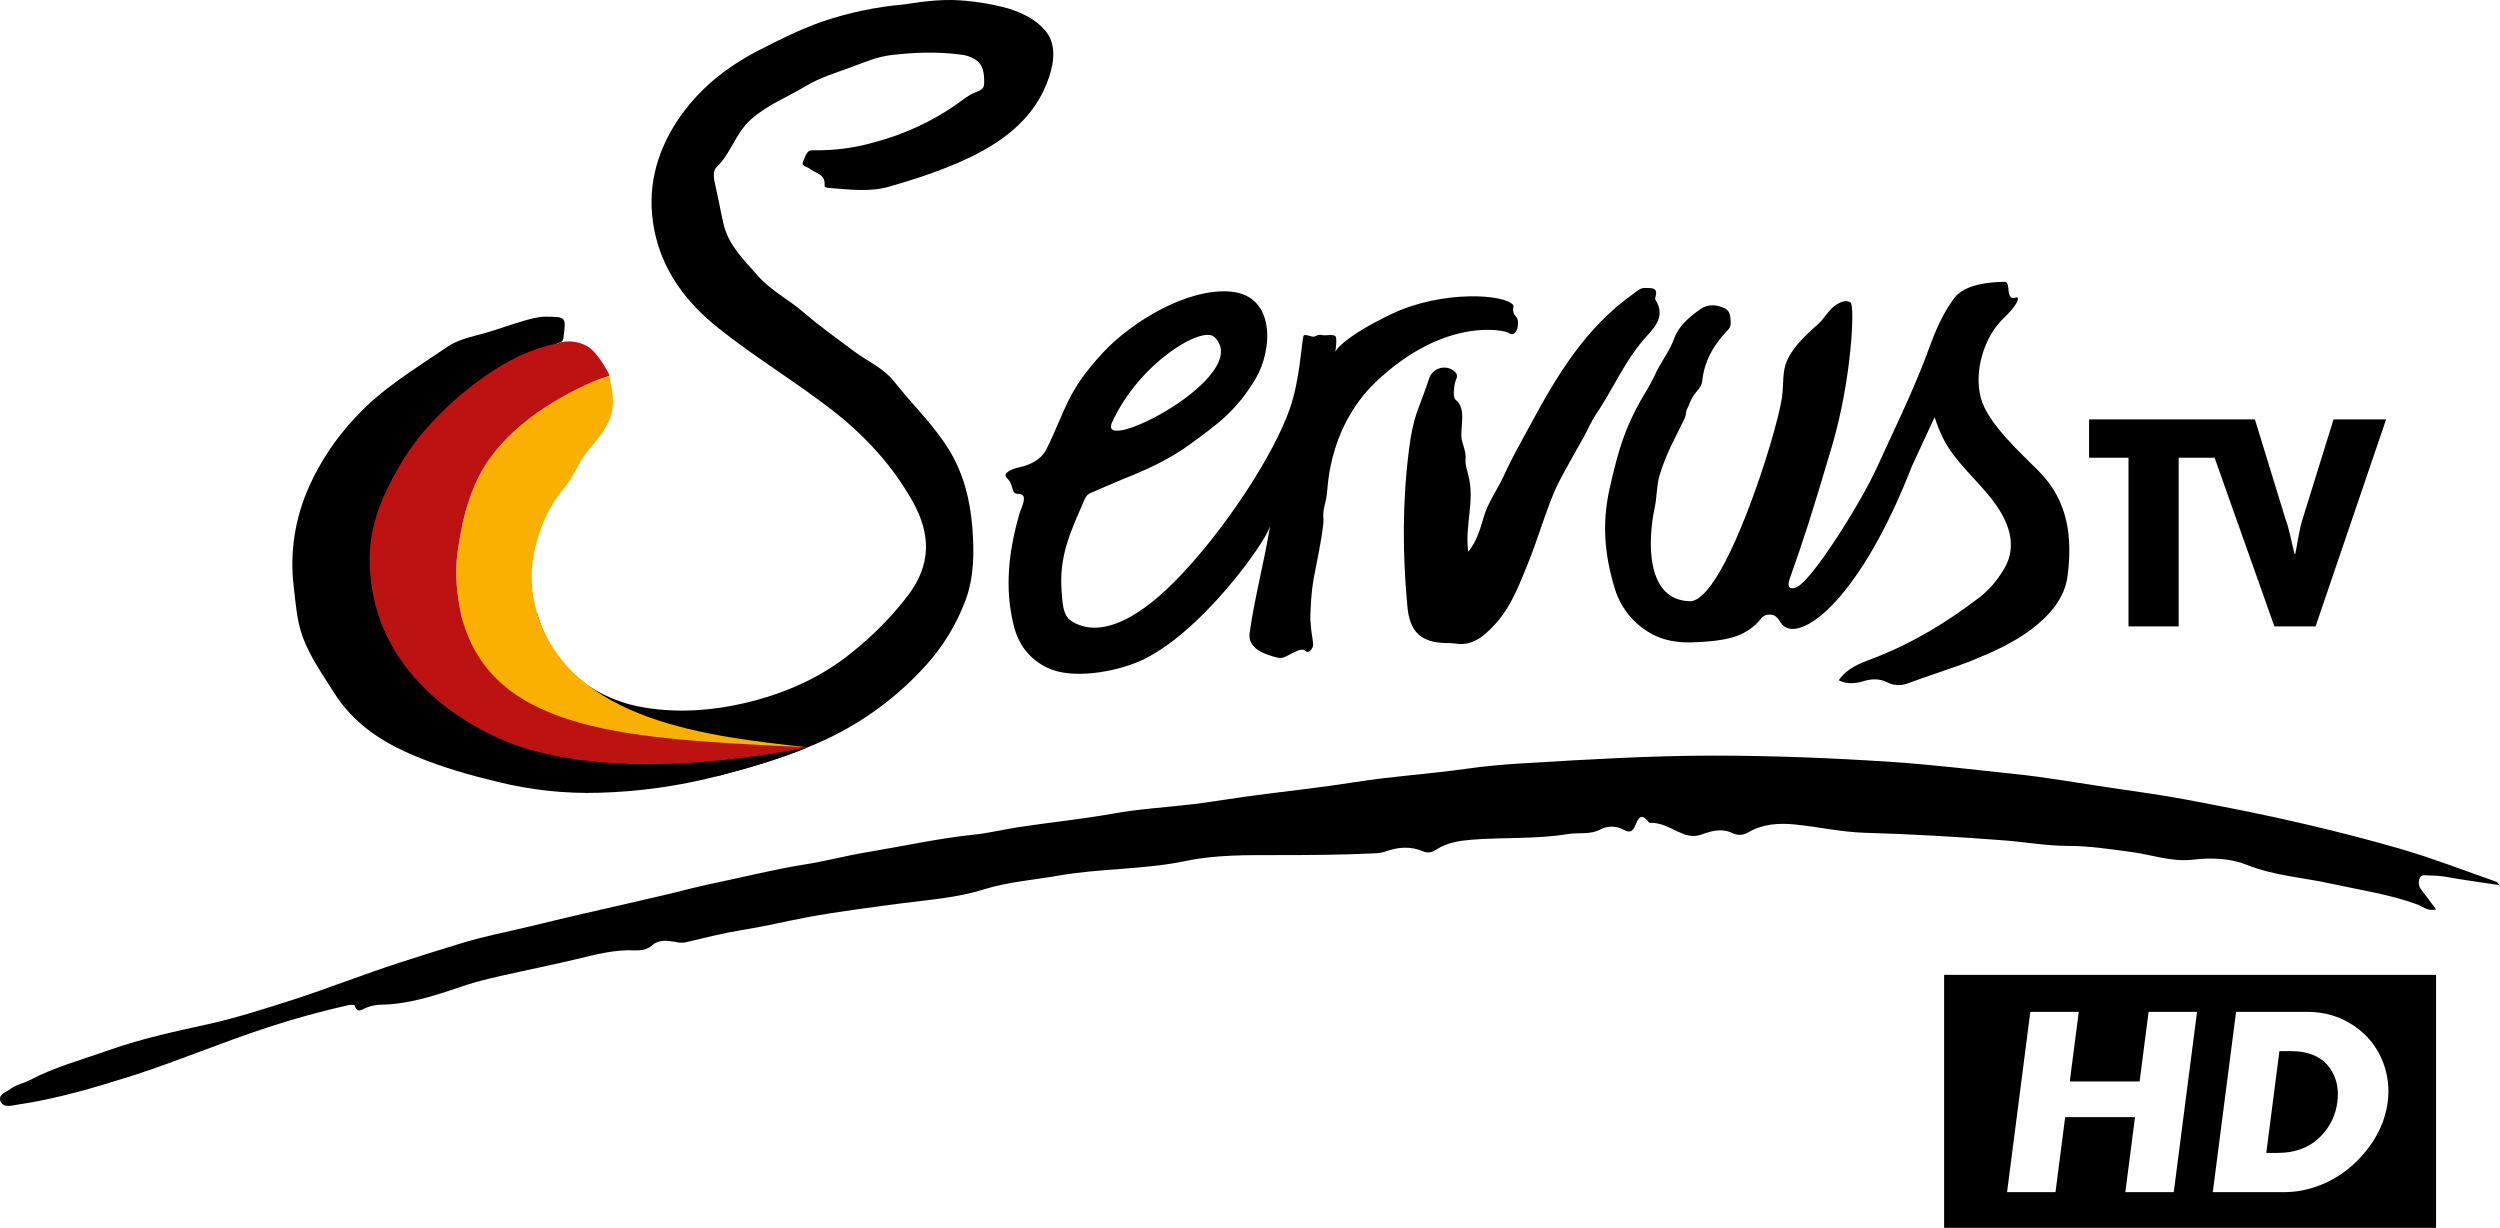 <svg width="800" height="392.92" space="preserve" version="1.1" viewBox="0 0 800 392.92" xmlns="http://www.w3.org/2000/svg">
 <path class="st0" d="m322.51 2.673c4.485 1.401 8.619 3.364 11.632 6.727 4.064 4.415 3.153 10.301 1.612 15.136-4.134 12.543-13.735 20.182-25.297 25.788-8.339 3.994-17.098 6.867-25.858 9.39-6.237 1.822-12.964 0.911-19.411 0.42-0.561-0.07-1.401-0.14-1.331-0.841 0.35-3.644-3.013-3.854-4.905-5.396-0.841-0.631-2.663-0.701-1.962-2.242 0.701-1.401 1.051-3.714 3.153-3.574 6.587 0.14 13.174-0.701 19.551-2.523 9.53-2.523 18.57-6.657 26.629-12.333 1.752-1.261 3.434-2.663 5.396-3.504 1.682-0.701 3.293-0.981 3.224-3.293 0-2.803-0.21-5.676-2.803-7.358-1.472-0.911-3.083-1.472-4.835-1.612-7.358-0.981-14.646-0.701-21.934 0.14-4.485 0.491-8.689 2.312-12.894 3.854-4.905 1.822-10.091 3.364-14.506 6.027-5.886 3.574-12.333 5.956-17.729 10.792-4.905 4.415-6.307 10.792-10.932 15.206-1.401 1.331-0.841 3.924-0.42 5.746 0.981 4.134 1.682 8.409 2.663 12.543 1.612 6.797 6.587 11.492 11.002 16.538 4.205 4.765 9.881 7.568 14.576 11.632 5.186 4.485 10.792 8.479 16.257 12.543 4.205 3.153 9.25 5.256 12.614 9.46 5.816 7.428 12.754 13.945 17.729 22.074 4.695 7.708 6.727 16.117 7.428 24.877 0.561 7.848 0.631 15.697-2.242 23.335-2.873 7.638-7.148 14.646-12.614 20.672-8.97 9.951-19.831 18.009-31.954 23.685-11.282 5.256-23.055 8.759-35.038 11.843-57.162-7.849-57.532-23.285-57.532-52.486 2.523 8.689 6.797 16.187 14.085 21.793 6.097 4.625 13.244 7.638 20.812 8.759 10.581 1.682 21.163 0.911 31.464-1.472 12.543-2.943 24.246-7.918 34.407-16.187 6.797-5.396 12.964-11.632 18.22-18.57 7.218-9.67 7.078-19.341 1.401-29.572-6.517-11.703-15.346-21.233-25.858-29.432-11.843-9.18-24.666-16.888-36.369-26.208-10.581-8.409-18.22-18.71-20.672-32.024-2.242-12.123 0.42-23.475 7.218-33.987 6.657-10.231 15.697-17.449 26.418-22.985 6.517-3.364 13.034-6.587 19.901-9.04 8.619-2.943 17.519-4.835 26.629-5.606 1.261-0.14 8.339-1.542 15.557-1.401 6.027 0.21 11.843 1.121 17.519 2.663" stroke-width=".701"/>
 <g transform="matrix(.701 0 0 .701 -22.894 -72.591)">
  <path class="st1" d="m1174.3 507.7c-8.8-1.3-16.7-2.4-24.6-3.8-2.8-0.5-5.6-0.7-8.4-0.7-1.6 0-3.6-0.7-4.2 1.6-0.6 1.8-0.2 3.7 1 5.1 2.2 2.8 4.3 5.7 6.6 8.8-3.7 1-6-1.3-8.4-2.2-12.7-4.7-26.1-6.6-39.2-9.5-13-2.9-26.3-3.6-38.9-8.7-7.6-3-16.4-3.3-24.6-2.3-9.8 1.1-18.7-2.3-27.9-3.5-9.7-1.3-19.2-2.8-29.1-2.8-10.1 0-20.1-1.9-30.2-2.6-20.9-1.6-41.7-2.8-62.7-3.4-10.7-0.3-21.3-2.8-32-3.8-7.3-0.7-14.5-0.2-21.1 3.7-2.1 1.2-4.6 1.4-6.8 0.4-5.2-2.6-9.9-1.1-14.7 0.6-4 1.4-7.5 0-10.9-1.6-3.6-1.7-7-3.6-11-3.8-0.7 0-1.6 0.1-1.9-0.3-3.8-5-5-1.2-6.3 1.8-1.1 2.5-2.5 3.1-5 1.7-3.4-1.9-7.6-2-11-0.1-4.7 2.4-9.8 1.2-14.6 2-14.7 2.4-29.5 1.4-44.3 2.6-5.7 0.5-11 1.4-15.8 4.5-2 1.3-3.8 1.7-6 0.8-5.8-2.5-11.5-2-17.3 0.1-1.6 0.5-3.2 0.8-4.9 0.8-14.7 0.7-29.3 0.8-44 0.8-14.1 0-28.5-0.2-42.2 2.7-19.3 4-39 3.3-58.2 6.7-11.4 2-22.9 2.8-34.1 6.3-12.3 3.9-25.3 4.7-38 6.4-14.3 1.9-28.5 3.7-42.6 6.3-10 1.9-20 4.3-30.1 5.9-8.6 1.4-17.1 3.6-25.6 5.6-1.5 0.2-2.9 0.1-4.4-0.3-3.7-0.5-7.4-1.3-10.8 1.8-1.9 1.7-4.7 2.2-7.5 2.1-9.2-0.5-18 1.9-26.8 4s-18 4-27 6c-8.8 1.9-17.7 3.8-26.3 6.8-11.8 4-23.7 7.9-36.4 8-2 0.1-3.9 0.5-5.8 1.2-2 0.6-4.4 3.3-5.8-0.9-0.1-0.3-1.9-0.3-2.8-0.1-12.5 2.8-24.8 6.2-37 10.2-20.8 6.8-41 15.4-61.9 22.1-17.1 5.4-34.3 10.5-52 13.1-2.7 0.4-6.4 1.6-7.8-1.3-1.5-3.3 2.5-4.4 4.5-5.9 2.6-2 6-2.5 8.8-4 11.6-6.1 24.2-9.4 36.5-13.8 15-5.3 30.3-8.5 45.7-11.9 12.7-2.9 25.2-6.9 37.7-10.9 16.4-5.3 32.5-11.7 48.9-17 9.2-3 18.4-5.9 27.7-8.7 10.5-3.3 21.3-5.3 32-7.9 7.8-1.9 15.7-3.8 23.5-5.6 12.1-2.8 24.3-5.5 36.5-8.4 7.9-1.8 15.6-4 23.5-5.6 13.7-2.8 27.2-6.3 41-8.5 9.9-1.5 19.7-4.2 29.6-5.8 16.3-2.7 32.4-6.3 48.9-8 6.6-0.7 13-2.3 19.5-3.3 14.2-2.2 28.6-3.6 42.7-6.1 12.5-2.3 25.3-3 37.9-4.5 9.4-1.2 18.7-2.8 28-4 15.1-2 30.2-3.6 45.3-6 16.9-2.7 33.9-3.7 50.8-6.1 9.2-1.3 18.5-2.1 27.7-2.6 28.4-1.7 56.7-3.4 85.2-3.4 27.3 0 54.5 1.1 81.7 2.9 18.7 1.3 37.3 3.5 55.9 5.5 14.5 1.5 28.8 4.1 43.2 6.2 12.1 1.8 24.2 3.4 36.2 5.7 17.9 3.4 35.9 6.9 53.6 11.1 14.5 3.4 29 7.1 43.4 11.3 14.8 4.3 29 9.9 43.4 14.9 0.4 0.1 0.6 0.7 1.6 1.9"/>
  <path class="st1" d="m702.9 355.4c3.8-4.6 5.4-10.1 6.9-15.3 2-7.2 6.5-13.1 9.5-19.7 3.6-8 8-15.6 12.2-23.4 12.1-22.4 25.2-44.1 46.6-59.2 1.7-1.2 3.2-2.9 5.6-2.8 2.8 0.1 6.1-0.4 4.6 4.3-0.1 0.3-0.1 0.7 0 1 5.4 8.4-1.6 13.8-5.7 18.7-8 9.5-13 20.6-19.5 30.8-2.4 3.5-4.5 7.2-6.3 11-1 2.3-9.9 17.2-13.7 25.2-4 8.6-8.9 24.7-12.2 32.9-4.3 10.5-8.1 21.5-16.1 30-4.8 5.1-10 9.8-18 8.4-1.3-0.2-2.7-0.2-4-0.2-11.6-0.2-16.7-5.2-17.7-16.9-2.2-23.7-2.3-47.4 0.7-71 2.1-16.6 4-17.1 9.3-33 1.3-3.8 5.4-5.7 9.1-4.5 1 0.4 2 0.9 2.7 1.7 0.9 0.7 1.1 2 0.6 3-0.7 1.6-1 3.3-1.1 5-0.2 1.6-0.2 4 0.8 4.7 5.5 4.3 1.3 14.1 3 19.2 3.2 10-0.1 5.3 2.6 14.6 3.4 12.1-1.6 23.3 0.1 35.5"/>
  <path class="st1" d="m723.5 242.9c-3.8-5.2-32.4-6.9-55.2 3.8-18.8 8.9-25.1 15.3-26 17.3-0.3 0.7 0.8-4.1 0.2-6.6-0.3-1.2-3.1-0.9-4.6-0.8-2.4 0.2-2.1-0.9-5.3 0.6-1 0.5-4.6-1.8-5 0-1 5.1-1.7 19.8-6 32.5-7.4 21.6-30.6 57-52.8 79.4-7 7-29.6 28.9-47 18-4-2.5-4.1-8.3-4.5-13.3-1.3-16.6 4-27.3 10.4-42.1 1.2-2.7 2.3-2.9 4.9-4 4-1.7 8-3.5 12.1-5.2 11.4-4.5 21.8-9.2 31.7-16.5 11.2-8.3 20.3-14.3 29.4-29.5 7.8-13.1 9.3-37.8-11.1-39.8-19.8-1.9-45.7 13.8-58.9 28.2-16.3 17.7-16.5 25.6-25.4 43.6-0.4 0.8-0.8 1.5-1.4 2.2-2.8 3.7-7.6 5.5-11.6 6.3-3 0.7-7.5 2.6-5 4.9 3.5 3.3 1.3 7.1 5.2 7.1 4.9 0 1.1 6.6 0.4 9.1-4.8 16.8-6.9 33.7-2.6 50.9 2.1 8.7 7.1 15.4 15.4 19.4 11.4 5.5 30.8 1.8 41.6-2.8 28-11.9 59.3-56.1 60.1-62.3-2.9 17.8-7.1 32.8-9.4 49.2-0.9 6.4 5.4 9.6 13.3 11.4 3.3 0.8 9.8-6 12.5-3 1 1.1 3.2-1.3 3.2-2.9-0.1-3.4-0.8-3.8-1.3-11.9 0.1-6.1 0.5-12.3 1.5-18.3 0.6-3 4.8-23.5 4.5-27.1-0.5-5.6 1.2-6.2 1.8-14 2.2-27.3 15.8-42.8 22-48.7 31.9-30.3 59.3-23.6 60.7-22.5 3.9 2.9 5.5-5.4 3.4-7.4-2.3-2.4-0.8-4.7-1.2-5.2m-136.5 14.5c18.4 17.5-53.9 54.7-46.7 39 12.5-27.4 41.2-44.3 46.7-39"/>
  <path class="st1" d="m846.1 285c0.6-4 0.4-8.5 1-12.3 1.3-8.4 9.2-15.6 15.4-21.1 2.9-2.5 4.5-6.1 7.8-8.5 2.5-1.8 5-2.8 7.1-1.5s0.5 35.3-8.4 65.4c-9.6 32.5-12.9 42.5-19.3 60.6-1.8 5.1 1.1 5 3.3 3.9 7-3.3 29.3-38.5 36.9-55.5 5.5-12.2 16.1-33.9 22.1-50.1 2.9-7.8 5.9-16.6 11.9-25.1 1.4-2 5-8.3 23.8-8.6 3.3-0.1-0.1 9.2 5.5 7.1 1.8 0-0.3 4.2-5.5 9.1-9.3 8.6-14.1 24.5-10.8 36.8 3.1 11.7 18.2 25.1 26.6 33.6 13.4 13.6 15.2 30.2 13 47.6-1.3 10.3-8.3 18.2-16.5 24.4s-17.8 10.5-27.2 14.3c-9.6 3.8-19.7 6.8-29.5 10.5-3 1.1-6.4 0.9-9.2-0.6-3.6-1.8-7.3-1.6-11.1-0.4-3.5 1-7.1 1.4-11-0.5 4-5.8 10-7.8 15.7-10 17.8-6.8 33.8-16.5 48.9-28.1 4.1-3.3 7.6-7.3 10.3-11.8 6.2-9.4 4.5-20.1-4.2-31.7-7.3-9.8-17.3-17.7-22.9-28.6-1.6-3.2-2.9-6.5-4-9.9-3.8 8.3-6.6 14.1-10.3 22.2-23.6 60.6-49.5 79.4-58.2 73.4-2.4-1.4-2.7-5.5-6.7-5.5-4.1 0-3.5 2.4-8 5.8s-9.7 6.4-28.2 6.9c-4.9 0.1-12.1-0.5-18.5-4.3-7.5-4.3-13.2-11.3-15.9-19.6-4.8-15.3-6.2-30.2-2.6-46.2 4.1-18.1 7.2-29.3 17.6-46l2.8-5.3c2.5-6 6.8-11 9.1-17.3 2-5.7 7-10 12.1-13.5 3.3-2.3 7.3-2.1 11-0.3 2.6 1.3 2.6 4 2.7 6.5 0.1 1.3-0.4 2.6-1.4 3.5-6.3 6.6-10.7 14.1-11.6 23.3-0.3 3.3-3.4 4.6-5.3 9-0.4 1-1.3 3.2-1.7 3.8-0.5 0.9-0.2 2.3-1 4.1-3 6.4-8.2 15.2-11.5 26.1-1.3 4.4-1.2 10.3-2.2 14.7-3.4 16.1-3.7 42.1 15.9 42.7 15.7 0.6 39.9-76.6 42.2-93"/>
  <path class="st1" d="m1097.9 295-14 45.1c-1.8 5.5-2.3 10.9-3.5 16.4h-0.3c-1.4-5.4-2.2-10.8-4.2-16.2l-13.9-45.3h-75.7v17.5h18v77h22.9v-77h16.4l27.3 77h18.8l32.2-94.5z"/>
 </g>
 <path class="st0" d="m258.46 239.15c-9.469 3.881-19.24 6.721-29.156 9.272-12.263 3.153-24.807 4.905-37.42 5.256-10.932 0.35-21.863-0.841-32.445-3.434-9.04-2.172-17.939-4.695-26.488-8.269-10.511-4.345-19.761-10.301-26.068-20.322-3.644-5.816-7.638-11.352-10.021-17.869-1.892-5.186-2.242-10.651-2.873-16.047-1.331-11.002 0.42-22.074 4.975-32.165 3.644-8.059 8.619-15.487 14.716-21.934 8.479-9.32 19.201-15.627 29.432-22.634 3.714-2.523 8.129-3.293 12.263-4.485s8.269-2.733 12.473-3.924c2.242-0.631 4.415-1.261 6.797-1.261 6.517 0.07 6.517 0 5.676 6.587-0.14 1.331-0.631 1.612-1.892 1.892-25.929 31.823-62.196 69.222-40.535 93.94 15.459 17.642 56.623 35.455 120.57 35.397z" stroke-width=".701"/>
 <path class="st0" d="m171.78 195.94c-1.892-6.447-2.173-13.174-0.772-19.691 1.612-7.078 4.485-14.225 9.39-19.971 3.364-3.924 4.976-8.899 8.269-12.753 1.892-2.102 3.573-4.275 5.045-6.657 3.426-5.593 2.596-10.908 1.2-16.569-1.633 0.538-3.199 0.956-4.563 1.57-14.365 6.167-29.693 16.257-36.911 30.202-4.134 7.989-5.887 16.398-7.079 25.157-0.911 6.797-0.07 13.454 1.332 20.041 8.642 41.496 67.619 42.352 110.78 41.876-31.21-3.469-76.169-8.113-86.69-43.205z" fill="#f9b000" stroke-width=".701"/>
 <g transform="matrix(.701 0 0 .701 -22.936 10.224)">
  <path d="m920.19 430.42v115.7h224.57v-115.7h-224.57zm39.355 16.904h22.108l-4.103 31.771h31.885l4.1-31.771h22.111l-10.625 82.289h-22.108l4.42-34.243h-31.883l-4.42 34.243h-22.108l10.622-82.289zm93.914 0.006h32.632c7.971 8e-5 15.082 2.152 21.336 6.452 6.145 4.18 10.552 9.764 13.22 16.757 2.159 5.787 2.842 11.756 2.049 17.905-1.105 8.56-4.797 16.488-11.074 23.783-6.277 7.294-13.747 12.346-22.414 15.159-4.593 1.487-9.171 2.232-13.738 2.232h-32.632l10.622-82.289zm19.797 17.905-6.001 46.479h5.045c8.677 1e-5 15.535-2.795 20.575-8.381 3.83-4.26 6.108-9.223 6.84-14.889 0.731-5.667-0.27-10.611-3.005-14.831-3.638-5.586-9.776-8.378-18.412-8.378h-5.042z"/>
 </g>
 <path class="st1" d="m178.5 109.89c0.35-0.07 0.631-0.14 0.981-0.28-0.35 0.07-0.701 0.14-0.981 0.28-2.032 0.35-3.994 0.911-5.886 1.472-6.237 2.032-11.913 5.186-17.379 8.97-7.218 5.045-13.805 11.002-19.551 17.659-4.765 5.466-8.479 11.773-11.703 18.29-3.65 7.378-5.682 14.869-5.704 22.447 0 33.996 27.041 52.552 47.104 59.865 17.867 5.993 46.602 9.425 93.082 0.558-56.555-2.804-100.95-4.187-110.78-41.876-1.401-6.587-2.242-13.244-1.331-20.042 1.191-8.759 2.943-17.168 7.078-25.157 7.218-13.945 22.546-24.036 36.911-30.202 1.401-0.631 3.013-1.051 4.695-1.612-0.07-0.28-0.21-0.561-0.28-0.771 0 0-3.574-7.078-7.078-8.829-2.523-1.331-5.396-1.752-8.199-1.121" fill="#bd1212" stroke-width=".701"/>
</svg>
